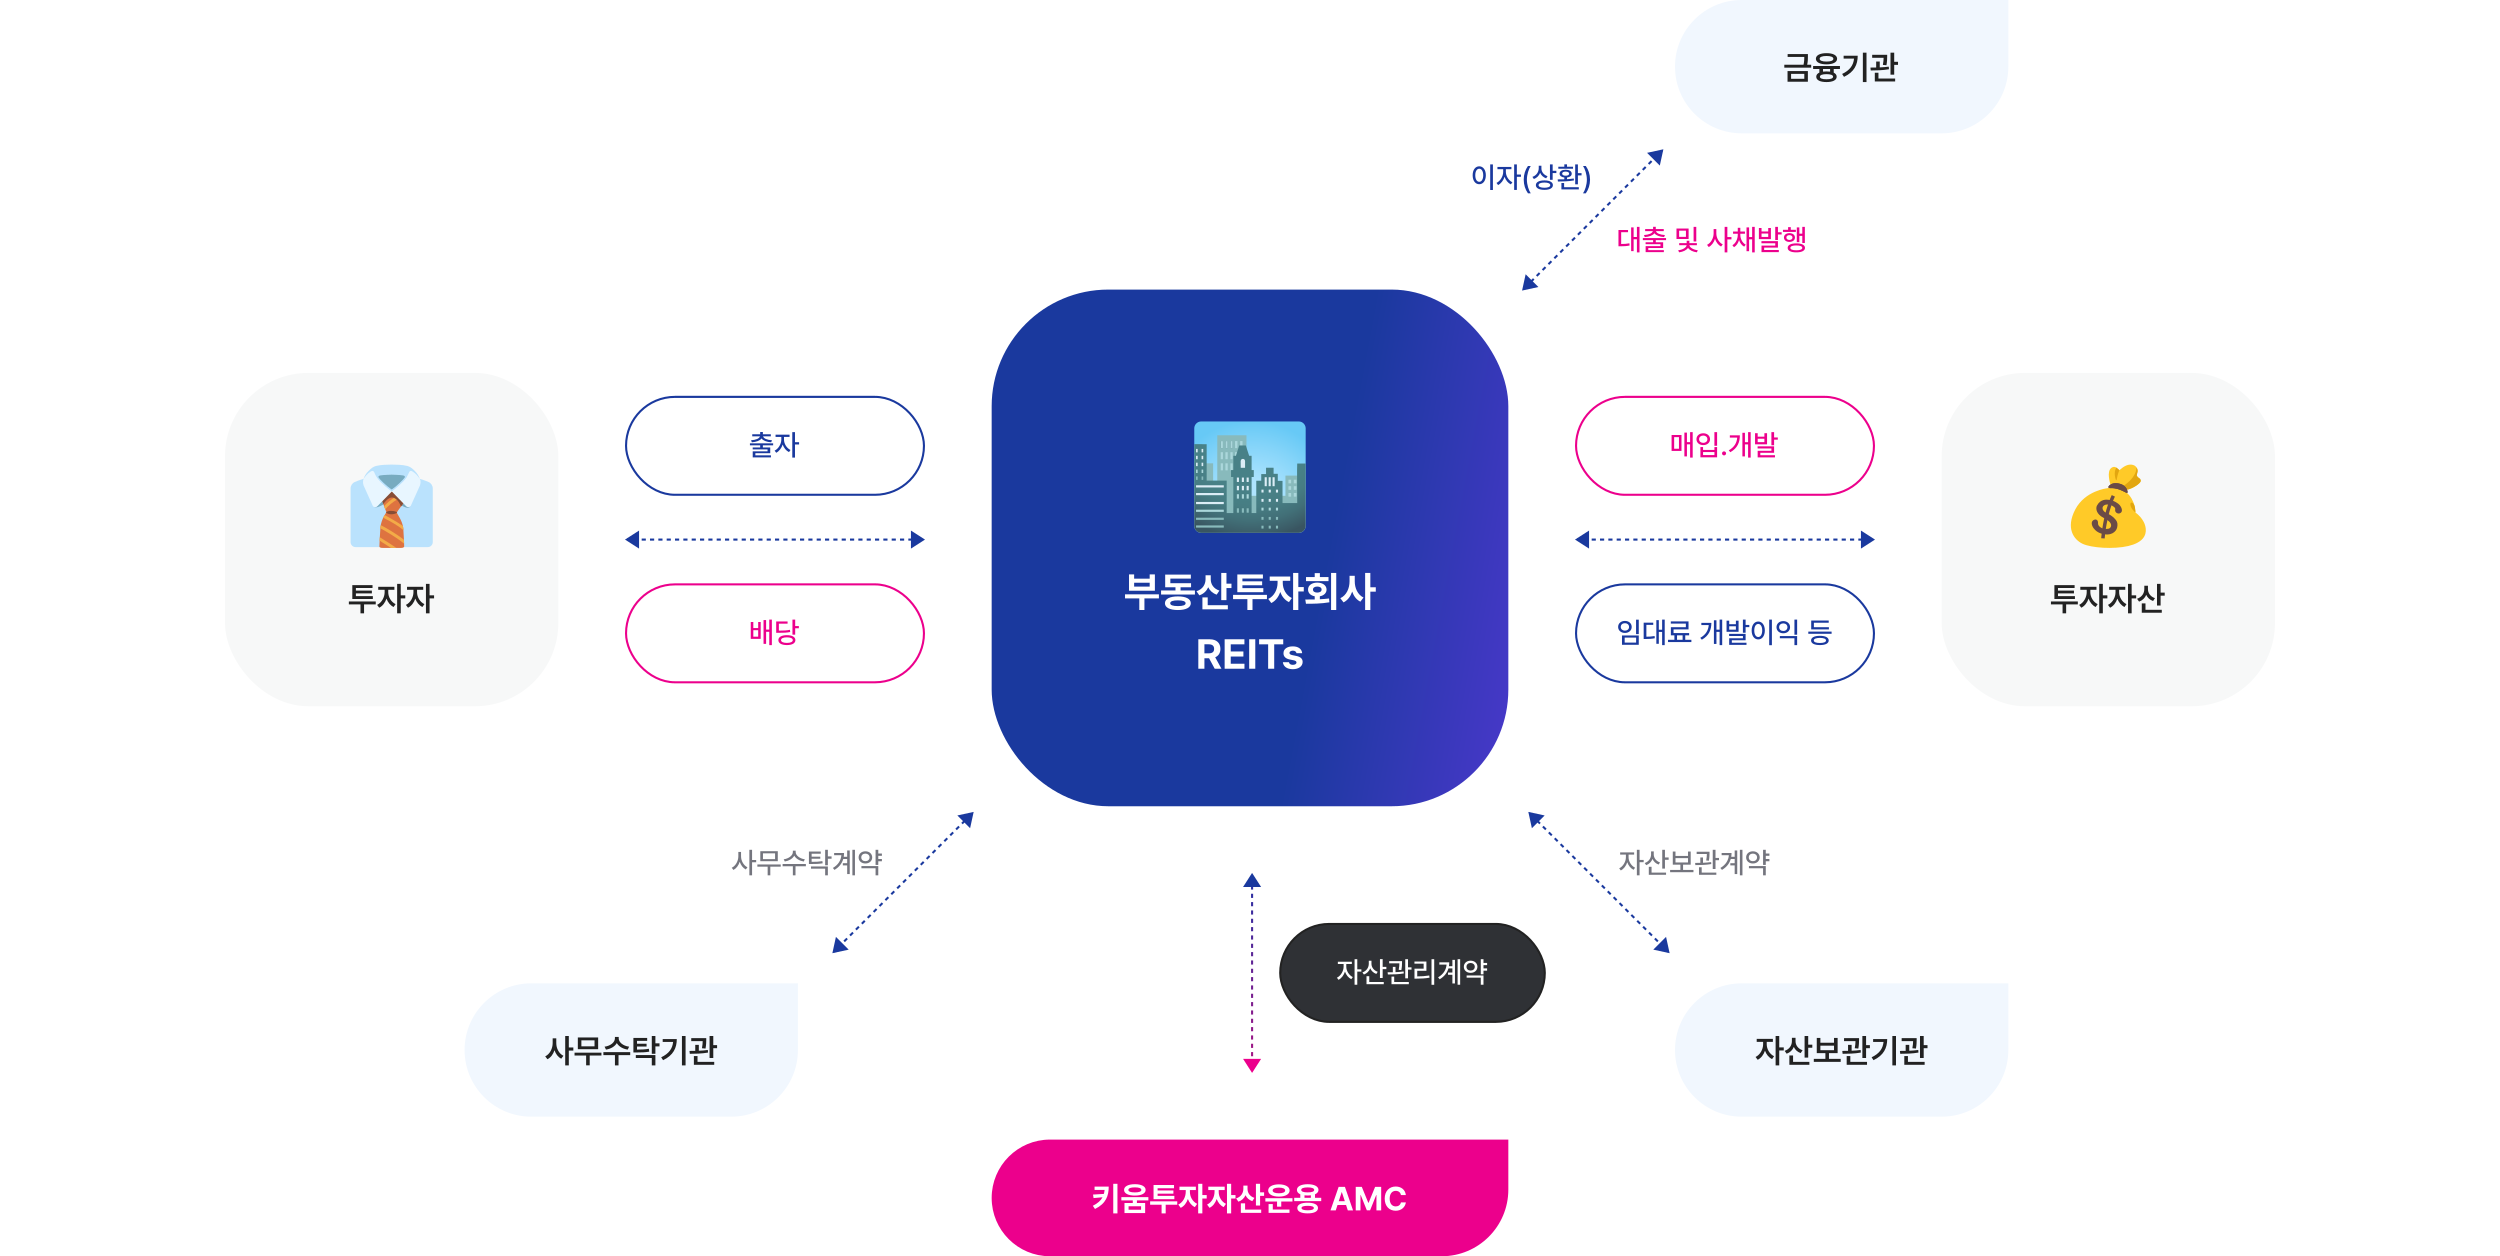 <svg width="1200" height="603" viewBox="0 0 1200 603" fill="none" xmlns="http://www.w3.org/2000/svg">
<rect width="1200" height="603" fill="white"/>
<path d="M812.492 207.412H811.248V212.211H809.73V207.645H808.5V219.061H809.73V213.277H811.248V219.662H812.492V207.412ZM802.361 216.436H807.119V208.793H802.361V216.436ZM803.592 215.396V209.818H805.902V215.396H803.592ZM824.209 207.412H822.91V213.988H824.209V207.412ZM814.297 210.816C814.304 212.491 815.685 213.66 817.564 213.646C819.438 213.66 820.818 212.491 820.818 210.816C820.818 209.135 819.438 207.966 817.564 207.973C815.685 207.966 814.304 209.135 814.297 210.816ZM815.568 210.816C815.562 209.771 816.402 209.06 817.564 209.066C818.713 209.06 819.547 209.771 819.547 210.816C819.547 211.876 818.713 212.58 817.564 212.58C816.402 212.58 815.562 211.876 815.568 210.816ZM816.197 219.512H824.209V214.576H822.924V215.957H817.469V214.576H816.197V219.512ZM817.469 218.445V216.982H822.924V218.445H817.469ZM827.545 218.596C828.071 218.589 828.509 218.158 828.516 217.625C828.509 217.092 828.071 216.654 827.545 216.654C827.012 216.654 826.567 217.092 826.574 217.625C826.567 218.158 827.012 218.589 827.545 218.596ZM840.328 207.412H839.084V212.252H837.566V207.74H836.35V219.074H837.566V213.305H839.084V219.662H840.328V207.412ZM829.801 216.162L830.553 217.064C834.06 215.089 835.126 212.19 835.133 208.971H830.32V210.037H833.868C833.663 212.532 832.521 214.617 829.801 216.162ZM843.691 207.932H842.42V213.277H848.189V207.932H846.904V209.6H843.691V207.932ZM843.65 215.273H850.281V216.381H843.678V219.539H851.99V218.5H844.949V217.338H851.566V214.248H843.65V215.273ZM843.691 212.238V210.598H846.904V212.238H843.691ZM850.268 213.715H851.566V211.035H853.344V209.982H851.566V207.412H850.268V213.715Z" fill="#EC008C"/>
<rect x="756.5" y="190.5" width="143" height="47" rx="23.5" stroke="#EC008C"/>
<path d="M757 259.5H758V258.5H757V259.5ZM760 259.5H762V258.5H760V259.5ZM764 259.5H766V258.5H764V259.5ZM768 259.5H770V258.5H768V259.5ZM772 259.5H774V258.5H772V259.5ZM776 259.5H778V258.5H776V259.5ZM780 259.5H782V258.5H780V259.5ZM784 259.5H786V258.5H784V259.5ZM788 259.5H790V258.5H788V259.5ZM792 259.5H794V258.5H792V259.5ZM796 259.5H798V258.5H796V259.5ZM800 259.5H802V258.5H800V259.5ZM804 259.5H806V258.5H804V259.5ZM808 259.5H810V258.5H808V259.5ZM812 259.5H814V258.5H812V259.5ZM816 259.5H818V258.5H816V259.5ZM820 259.5H822V258.5H820V259.5ZM824 259.5H826V258.5H824V259.5ZM828 259.5H830V258.5H828V259.5ZM832 259.5H834V258.5H832V259.5ZM836 259.5H838V258.5H836V259.5ZM840 259.5H842V258.5H840V259.5ZM844 259.5H846V258.5H844V259.5ZM848 259.5H850V258.5H848V259.5ZM852 259.5H854V258.5H852V259.5ZM856 259.5H858V258.5H856V259.5ZM860 259.5H862V258.5H860V259.5ZM864 259.5H866V258.5H864V259.5ZM868 259.5H870V258.5H868V259.5ZM872 259.5H874V258.5H872V259.5ZM876 259.5H878V258.5H876V259.5ZM880 259.5H882V258.5H880V259.5ZM884 259.5H886V258.5H884V259.5ZM888 259.5H890V258.5H888V259.5ZM892 259.5H894V258.5H892V259.5ZM896 259.5H897V258.5H896V259.5Z" fill="#1A399E"/>
<path d="M900 259L893.25 263.33L893.25 254.67L900 259Z" fill="#1A399E"/>
<path d="M756 259L762.75 254.67V263.33L756 259Z" fill="#1A399E"/>
<rect x="756.5" y="280.5" width="143" height="47" rx="23.5" fill="white"/>
<path d="M786.609 297.426H785.311V304.398H786.609V297.426ZM776.697 300.939C776.704 302.621 778.085 303.811 779.965 303.811C781.838 303.811 783.219 302.621 783.219 300.939C783.219 299.21 781.838 298.034 779.965 298.041C778.085 298.034 776.704 299.21 776.697 300.939ZM777.969 300.939C777.962 299.853 778.803 299.128 779.965 299.135C781.113 299.128 781.947 299.853 781.947 300.939C781.947 301.992 781.113 302.717 779.965 302.717C778.803 302.717 777.962 301.992 777.969 300.939ZM778.557 309.512H786.609V305.014H778.557V309.512ZM779.842 308.459V306.053H785.338V308.459H779.842ZM799.064 297.412H797.82V302.266H796.234V297.658H795.045V309.033H796.234V303.332H797.82V309.662H799.064V297.412ZM788.961 306.723H789.781C791.565 306.709 792.837 306.661 794.307 306.354L794.211 305.287C792.898 305.54 791.764 305.608 790.26 305.615V299.941H793.555V298.889H788.961V306.723ZM811.861 307.105H808.922V304.945H810.781V303.879H803.303V302.102H810.494V298.273H801.99V299.34H809.209V301.049H802.018V304.945H803.713V307.105H800.65V308.199H811.861V307.105ZM804.971 307.105V304.945H807.65V307.105H804.971ZM826.654 297.412H825.41V302.252H823.893V297.74H822.676V309.074H823.893V303.305H825.41V309.662H826.654V297.412ZM816.127 306.162L816.879 307.064C820.386 305.089 821.452 302.19 821.459 298.971H816.646V300.037H820.194C819.989 302.532 818.848 304.617 816.127 306.162ZM830.018 297.932H828.746V303.277H834.516V297.932H833.23V299.6H830.018V297.932ZM829.977 305.273H836.607V306.381H830.004V309.539H838.316V308.5H831.275V307.338H837.893V304.248H829.977V305.273ZM830.018 302.238V300.598H833.23V302.238H830.018ZM836.594 303.715H837.893V301.035H839.67V299.982H837.893V297.412H836.594V303.715ZM850.512 297.412H849.213V309.689H850.512V297.412ZM840.791 302.621C840.791 305.267 842.11 306.935 843.963 306.928C845.781 306.935 847.121 305.267 847.121 302.621C847.121 300.003 845.781 298.335 843.963 298.328C842.11 298.335 840.791 300.003 840.791 302.621ZM842.049 302.621C842.042 300.7 842.821 299.497 843.963 299.49C845.084 299.497 845.863 300.7 845.863 302.621C845.863 304.569 845.084 305.766 843.963 305.766C842.821 305.766 842.042 304.569 842.049 302.621ZM862.625 305.301H854.326V306.354H861.326V309.662H862.625V305.301ZM852.713 301.049C852.72 302.778 854.101 303.975 855.98 303.975C857.854 303.975 859.234 302.778 859.234 301.049C859.234 299.333 857.854 298.123 855.98 298.123C854.101 298.123 852.72 299.333 852.713 301.049ZM853.984 301.049C853.978 299.955 854.818 299.237 855.98 299.23C857.129 299.237 857.963 299.955 857.963 301.049C857.963 302.149 857.129 302.881 855.98 302.867C854.818 302.881 853.978 302.149 853.984 301.049ZM861.326 304.672H862.625V297.412H861.326V304.672ZM879.168 303.168H867.984V304.234H879.168V303.168ZM869.311 307.42C869.311 308.842 870.903 309.642 873.562 309.635C876.201 309.642 877.78 308.842 877.787 307.42C877.78 305.998 876.201 305.191 873.562 305.191C870.903 305.191 869.311 305.998 869.311 307.42ZM869.379 302.102H877.869V301.049H870.664V298.916H877.787V297.85H869.379V302.102ZM870.623 307.42C870.616 306.641 871.689 306.203 873.562 306.189C875.408 306.203 876.488 306.641 876.488 307.42C876.488 308.206 875.408 308.63 873.562 308.637C871.689 308.63 870.616 308.206 870.623 307.42Z" fill="#1A399E"/>
<rect x="756.5" y="280.5" width="143" height="47" rx="23.5" stroke="#1A399E"/>
<rect x="932" y="179" width="160" height="160" rx="40" fill="#F7F8F8"/>
<path d="M1021.89 234.815C1024.14 234.319 1027.07 232.099 1027.52 231.006C1027.78 230.366 1026.47 229.366 1026.12 228.963C1025.33 228.043 1025.65 227.59 1025.96 226.494C1026.31 225.247 1025.47 223.871 1024.29 223.331C1023.1 222.791 1021.69 222.961 1020.5 223.487C1019.31 224.014 1018.29 224.861 1017.29 225.694C1016.56 225.237 1015.4 223.221 1013.52 224.531C1012.22 225.434 1012.11 227.4 1012.28 228.97C1012.67 232.592 1013.57 234.472 1015.26 234.979C1017.4 235.619 1019.77 235.282 1021.89 234.815Z" fill="#FFCA28"/>
<path d="M1025.54 224.394C1025.26 229.276 1020.46 232.516 1018.19 233.942L1019.66 235.202C1019.66 235.202 1020.6 235.222 1021.88 234.815C1024.08 234.122 1027.29 232.163 1027.51 231.006C1027.84 229.323 1026.1 229.69 1025.71 228.36C1025.5 227.657 1026.7 226.327 1025.54 224.394Z" fill="#E2A610"/>
<path d="M1017.29 225.697C1017.29 225.697 1016.44 224.827 1015.8 224.43C1015.49 225.02 1015.26 225.66 1015.15 226.32C1014.96 227.48 1015.15 229.126 1015.62 230.353C1015.69 230.543 1015.97 230.513 1016 230.313C1016.4 227.677 1017.29 225.697 1017.29 225.697Z" fill="#E2A610"/>
<path d="M1011.32 234.388C1011.32 234.388 1000.85 235.511 996.128 244.538C991.406 253.564 995.42 259.038 999.668 261.031C1003.92 263.024 1014.62 263.728 1021.58 262.088C1028.55 260.448 1030.29 257.048 1029.96 253.764C1029.49 248.971 1025.01 246.024 1025.01 246.024C1025.01 246.024 1025.18 240.104 1020.56 236.261C1016.46 232.848 1011.32 234.388 1011.32 234.388Z" fill="#FFCA28"/>
<path d="M1015.61 249.578C1013.37 246.765 1010.72 246.388 1009.87 245.378C1009.4 244.828 1009.13 244.271 1009.24 243.581C1009.35 242.848 1010.2 242.341 1010.87 242.218C1011.64 242.071 1013.49 242.148 1015.04 243.618C1015.41 243.965 1015.28 244.505 1015.27 244.988C1015.24 246.025 1016.74 247.031 1017.94 246.165C1019.16 245.295 1018.23 243.358 1017.44 242.418C1016.85 241.708 1014.71 240.145 1012.05 239.898C1011.3 239.828 1008.29 239.385 1006.55 242.668C1006.05 243.611 1005.87 245.891 1008.49 247.818C1009.03 248.221 1011.87 249.655 1012.66 250.585C1014.03 252.195 1013.09 253.611 1012.02 253.798C1009.11 254.305 1007.47 252.741 1007.16 251.885C1006.94 251.275 1007.17 250.615 1006.89 250.041C1006.6 249.451 1006.01 249.218 1005.39 249.415C1003.34 250.061 1003.99 252.285 1004.9 253.508C1005.87 254.818 1007.06 255.608 1008.4 256.041C1013.39 257.658 1015.8 255.105 1016.22 253.235C1016.52 251.865 1016.49 250.678 1015.61 249.578Z" fill="#6B4B46"/>
<path fill-rule="evenodd" clip-rule="evenodd" d="M1009.49 251.439C1010.21 247.431 1011.47 242.248 1013.64 237.644L1015.16 238.351C1013.08 242.767 1011.85 247.79 1011.14 251.732C1010.79 253.698 1010.57 255.385 1010.43 256.579C1010.37 257.176 1010.32 257.649 1010.29 257.972C1010.28 258.133 1010.27 258.256 1010.26 258.339C1010.26 258.38 1010.26 258.412 1010.26 258.432L1010.26 258.454L1010.26 258.461C1010.26 258.461 1010.26 258.461 1009.42 258.408C1008.58 258.355 1008.58 258.354 1008.58 258.354L1008.58 258.344L1008.58 258.317C1008.59 258.294 1008.59 258.26 1008.59 258.216C1008.6 258.127 1008.61 257.997 1008.62 257.83C1008.65 257.494 1008.7 257.007 1008.77 256.395C1008.9 255.172 1009.13 253.447 1009.49 251.439Z" fill="#6B4B46"/>
<path d="M1017.93 232.321C1020.76 233.237 1021.39 235.78 1021.18 236.473C1020.94 237.287 1017.8 234.121 1013.14 234.311C1011.51 234.377 1011.98 233.384 1012.73 232.811C1013.73 232.054 1015.41 231.508 1017.93 232.321Z" fill="#6D4C41"/>
<path d="M1017.93 232.321C1020.76 233.237 1021.39 235.78 1021.18 236.473C1020.94 237.287 1017.8 234.121 1013.14 234.311C1011.51 234.377 1011.98 233.384 1012.73 232.811C1013.73 232.054 1015.41 231.508 1017.93 232.321Z" fill="#6B4B46"/>
<path d="M1022.9 241.288C1023.26 241.044 1024.45 241.464 1024.79 243.787C1024.95 244.924 1025 246.023 1025 246.023C1025 246.023 1023.59 244.767 1023.13 243.884C1022.54 242.767 1022.31 241.688 1022.9 241.288Z" fill="#E2A610"/>
<path d="M997.359 288.688H984.453V290.109H990.031V294.391H991.75V290.109H997.359V288.688ZM986.109 287.516H995.969V286.141H987.828V284.844H995.5V283.5H987.828V282.25H995.812V280.875H986.109V287.516ZM1003.36 284.281V283.094H1006.31V281.656H998.547V283.094H1001.62V284.281C1001.62 286.633 1000.25 289.273 998 290.344L999.016 291.703C1000.64 290.922 1001.88 289.266 1002.52 287.328C1003.15 289.094 1004.33 290.609 1005.92 291.359L1006.89 289.984C1004.66 288.945 1003.35 286.461 1003.36 284.281ZM1007.62 294.391H1009.36V287.219H1011.53V285.766H1009.36V280.266H1007.62V294.391ZM1017.19 284.281V283.094H1020.14V281.656H1012.38V283.094H1015.45V284.281C1015.45 286.633 1014.08 289.273 1011.83 290.344L1012.84 291.703C1014.47 290.922 1015.7 289.266 1016.34 287.328C1016.98 289.094 1018.16 290.609 1019.75 291.359L1020.72 289.984C1018.49 288.945 1017.18 286.461 1017.19 284.281ZM1021.45 294.391H1023.19V287.219H1025.36V285.766H1023.19V280.266H1021.45V294.391ZM1031.02 282.766V281.141H1029.27V282.75C1029.27 284.758 1028.1 286.648 1025.78 287.406L1026.75 288.781C1028.4 288.203 1029.56 287.031 1030.19 285.531C1030.8 286.891 1031.92 287.953 1033.48 288.484L1034.39 287.109C1032.17 286.391 1031 284.617 1031.02 282.766ZM1028.05 294.109H1037.66V292.703H1029.83V289.625H1028.05V294.109ZM1035.36 290.641H1037.09V285.906H1039.06V284.438H1037.09V280.266H1035.36V290.641Z" fill="#222222"/>
<rect x="108" y="179" width="160" height="160" rx="40" fill="#F7F8F8"/>
<path d="M188.001 228.021C179.297 228.021 173.246 230.068 170.309 231.351C169.072 231.891 168.275 233.112 168.275 234.462V260.212C168.275 261.535 169.349 262.612 170.675 262.612H188.001H205.326C206.65 262.612 207.727 261.539 207.727 260.212V234.462C207.727 233.112 206.93 231.891 205.693 231.351C202.756 230.068 196.705 228.021 188.001 228.021Z" fill="#BAE2FD"/>
<path d="M179.597 242.968C179.597 242.968 179.27 243.748 181.141 243.438C182.534 243.208 187.821 239.952 188.568 239.952C189.312 239.952 195.106 245.418 196.839 243.171C197.663 242.105 188.908 235.425 188.908 235.425L187.438 235.389L179.597 242.968Z" fill="#77ABC0"/>
<path d="M185.477 245.903C185.477 245.903 182.98 249.137 182.604 253.138C182.397 255.321 182.107 262.215 182.107 262.215C182.107 262.215 181.937 263.005 183.68 262.999C185.09 262.992 190.84 263.005 192.407 263.005C194.13 263.005 194.007 262.212 194.007 262.212C194.007 262.212 193.823 256.191 193.573 253.558C193.237 249.987 190.493 246.58 190.493 246.033C190.493 245.65 192.81 242.833 193.787 241.239L188.054 235.599L183.464 240.183C183.794 241.699 185.477 245.903 185.477 245.903Z" fill="#DE7340"/>
<path d="M193.4 252.487C190.907 250.64 186.067 248.003 184.62 247.227C184.407 247.593 184.177 248.023 183.944 248.51C187.354 250.197 190.907 252.193 193.647 254.43C193.623 254.113 193.6 253.82 193.577 253.563C193.54 253.2 193.477 252.84 193.4 252.487Z" fill="#F3AB47"/>
<path d="M193.892 259.054C190.329 256.321 185.299 253.321 182.759 252.064C182.759 252.064 182.686 252.501 182.656 252.717C182.606 253.067 182.569 253.594 182.569 253.594C185.142 254.937 190.435 258.044 193.965 260.94C193.948 260.464 193.918 259.8 193.892 259.054Z" fill="#F3AB47"/>
<path d="M182.231 259.521C184.104 260.671 186.177 262.011 187.67 262.998C188.554 262.998 189.457 263.001 190.257 263.001C188.23 261.615 185.154 259.621 182.311 257.891C182.284 258.455 182.254 259.008 182.231 259.521Z" fill="#F3AB47"/>
<path d="M190.47 239.826C190.47 239.826 190.134 239.459 189.807 239.272C189.48 239.086 189.12 238.942 189.12 238.942C187.584 239.932 185.66 241.459 184.357 242.962C184.557 243.512 184.76 244.055 184.94 244.522C186.307 242.662 188.74 240.892 190.47 239.826Z" fill="#F3AB47"/>
<path d="M190.517 245.876L190.497 246.156C189.574 246.696 188.787 246.833 187.874 246.86C186.961 246.886 186.084 246.61 185.297 246.143L185.451 245.823C186.037 245.323 186.934 245.216 187.694 245.213C189.744 245.21 190.517 245.876 190.517 245.876Z" fill="#874D36"/>
<path d="M184.001 241.955C184.001 241.955 186.074 238.665 188.304 238.802C191.144 238.972 192.454 243.175 192.454 243.175L193.65 241.488L188.374 235.882C188.237 235.875 187.927 235.892 187.784 235.895L183.484 240.362C183.567 240.732 184.001 241.955 184.001 241.955Z" fill="#874D36"/>
<path d="M200.913 228.551C200.913 228.551 199.173 226.321 197.553 225.834C196.249 225.441 196.582 226.591 194.969 229.208C193.625 231.388 189.318 234.608 188.055 235.599C186.795 234.608 182.487 231.388 181.141 229.208C179.53 226.594 179.864 225.441 178.557 225.834C176.937 226.324 175.196 228.551 175.196 228.551C174.23 229.805 173.98 231.451 174.48 232.922L178.814 242.536C179.1 243.503 180.424 243.753 181.141 243.003L188.055 235.909L194.969 243C195.686 243.753 197.009 243.5 197.296 242.533L201.63 232.918C202.13 231.451 201.88 229.805 200.913 228.551Z" fill="#E8F6FF"/>
<path d="M194.672 229.127C194.199 229.924 190.685 233.464 188.098 235.171C188.065 235.194 187.941 235.194 187.908 235.171C185.321 233.464 181.807 229.924 181.334 229.127C180.86 228.331 181.717 228.041 182.124 227.991C182.124 227.991 184.454 227.598 188.005 227.561C191.555 227.601 193.885 227.991 193.885 227.991C194.289 228.038 195.146 228.328 194.672 229.127Z" fill="#77ABC0"/>
<path d="M198.975 225.916C197.915 224.913 196.958 224.026 195.552 223.663C194.255 223.326 192.901 223.196 191.571 223.106C190.381 223.03 189.191 223 188.001 223C186.811 223 185.62 223.03 184.43 223.11C183.097 223.2 181.747 223.33 180.45 223.666C179.04 224.03 178.086 224.916 177.026 225.92C175.566 227.3 174.902 228.749 174.492 229.849C175.349 228.609 176.439 227.273 177.709 226.506C177.976 226.346 179.036 225.456 179.596 226.646C180.043 227.596 180.266 228.253 180.926 229.196C183.01 232.159 186.934 235.109 187.837 235.746C187.934 235.816 188.064 235.816 188.164 235.746C189.067 235.109 193.148 232.039 195.075 229.196C195.678 228.309 195.962 227.596 196.405 226.646C196.962 225.456 198.025 226.346 198.292 226.506C199.562 227.273 200.652 228.609 201.509 229.849C201.102 228.749 200.436 227.3 198.975 225.916ZM194.225 229.276C193.781 230.019 190.504 233.323 188.091 234.916C188.057 234.936 187.944 234.936 187.914 234.916C185.5 233.323 182.22 230.019 181.78 229.276C181.336 228.533 182.137 228.259 182.517 228.216C182.517 228.216 184.69 227.85 188.004 227.813C191.318 227.85 193.491 228.216 193.491 228.216C193.868 228.259 194.665 228.529 194.225 229.276Z" fill="#BAE2FD"/>
<path d="M180.359 288.688H167.453V290.109H173.031V294.391H174.75V290.109H180.359V288.688ZM169.109 287.516H178.969V286.141H170.828V284.844H178.5V283.5H170.828V282.25H178.812V280.875H169.109V287.516ZM186.359 284.281V283.094H189.312V281.656H181.547V283.094H184.625V284.281C184.617 286.633 183.25 289.273 181 290.344L182.016 291.703C183.641 290.922 184.875 289.266 185.516 287.328C186.148 289.094 187.328 290.609 188.922 291.359L189.891 289.984C187.664 288.945 186.352 286.461 186.359 284.281ZM190.625 294.391H192.359V287.219H194.531V285.766H192.359V280.266H190.625V294.391ZM200.188 284.281V283.094H203.141V281.656H195.375V283.094H198.453V284.281C198.445 286.633 197.078 289.273 194.828 290.344L195.844 291.703C197.469 290.922 198.703 289.266 199.344 287.328C199.977 289.094 201.156 290.609 202.75 291.359L203.719 289.984C201.492 288.945 200.18 286.461 200.188 284.281ZM204.453 294.391H206.188V287.219H208.359V285.766H206.188V280.266H204.453V294.391Z" fill="#222222"/>
<rect x="300.5" y="190.5" width="143" height="47" rx="23.5" fill="white"/>
<path d="M371.107 212.785H359.965V213.756H364.887V214.781H361.291V215.725H368.428V216.641H361.305V219.539H370.055V218.555H362.576V217.543H369.713V214.781H366.172V213.756H371.107V212.785ZM360.512 211.322L360.881 212.307C363.027 212.149 364.764 211.527 365.529 210.454C366.295 211.527 368.031 212.149 370.164 212.307L370.561 211.322C368.188 211.192 366.534 210.475 366.274 209.436H370V208.438H366.172V207.357H364.887V208.438H361.072V209.436H364.777C364.511 210.475 362.856 211.192 360.512 211.322ZM376.316 211.021V209.723H378.982V208.643H372.27V209.723H375.031V211.021C375.024 213.093 373.678 215.403 371.818 216.299L372.584 217.324C373.979 216.627 375.127 215.116 375.688 213.373C376.241 214.973 377.335 216.354 378.709 217.01L379.447 215.998C377.588 215.116 376.31 212.956 376.316 211.021ZM380.295 219.662H381.594V213.359H383.562V212.266H381.594V207.412H380.295V219.662Z" fill="#1A399E"/>
<rect x="300.5" y="190.5" width="143" height="47" rx="23.5" stroke="#1A399E"/>
<path d="M301 259.5H302V258.5H301V259.5ZM304 259.5H306V258.5H304V259.5ZM308 259.5H310V258.5H308V259.5ZM312 259.5H314V258.5H312V259.5ZM316 259.5H318V258.5H316V259.5ZM320 259.5H322V258.5H320V259.5ZM324 259.5H326V258.5H324V259.5ZM328 259.5H330V258.5H328V259.5ZM332 259.5H334V258.5H332V259.5ZM336 259.5H338V258.5H336V259.5ZM340 259.5H342V258.5H340V259.5ZM344 259.5H346V258.5H344V259.5ZM348 259.5H350V258.5H348V259.5ZM352 259.5H354V258.5H352V259.5ZM356 259.5H358V258.5H356V259.5ZM360 259.5H362V258.5H360V259.5ZM364 259.5H366V258.5H364V259.5ZM368 259.5H370V258.5H368V259.5ZM372 259.5H374V258.5H372V259.5ZM376 259.5H378V258.5H376V259.5ZM380 259.5H382V258.5H380V259.5ZM384 259.5H386V258.5H384V259.5ZM388 259.5H390V258.5H388V259.5ZM392 259.5H394V258.5H392V259.5ZM396 259.5H398V258.5H396V259.5ZM400 259.5H402V258.5H400V259.5ZM404 259.5H406V258.5H404V259.5ZM408 259.5H410V258.5H408V259.5ZM412 259.5H414V258.5H412V259.5ZM416 259.5H418V258.5H416V259.5ZM420 259.5H422V258.5H420V259.5ZM424 259.5H426V258.5H424V259.5ZM428 259.5H430V258.5H428V259.5ZM432 259.5H434V258.5H432V259.5ZM436 259.5H438V258.5H436V259.5ZM440 259.5H441V258.5H440V259.5Z" fill="#1A399E"/>
<path d="M444 259L437.25 263.33L437.25 254.67L444 259Z" fill="#1A399E"/>
<path d="M300 259L306.75 254.67V263.33L300 259Z" fill="#1A399E"/>
<rect x="300.5" y="280.5" width="143" height="47" rx="23.5" fill="white"/>
<path d="M361.592 298.547H360.361V306.641H365.133V298.547H363.93V301.473H361.592V298.547ZM361.592 305.588V302.498H363.93V305.588H361.592ZM366.5 309.061H367.73V303.277H369.248V309.662H370.492V297.412H369.248V302.211H367.73V297.645H366.5V309.061ZM381.689 297.412H380.377V304.645H381.689V301.582H383.453V300.516H381.689V297.412ZM372.57 303.756H373.541C376.193 303.756 377.656 303.694 379.297 303.359L379.174 302.307C377.629 302.621 376.269 302.689 373.855 302.703V299.367H378.039V298.314H372.57V303.756ZM373.609 307.256C373.609 308.767 375.195 309.642 377.725 309.635C380.227 309.642 381.785 308.767 381.785 307.256C381.785 305.759 380.227 304.884 377.725 304.877C375.195 304.884 373.609 305.759 373.609 307.256ZM374.895 307.256C374.888 306.408 375.954 305.923 377.725 305.93C379.461 305.923 380.534 306.408 380.541 307.256C380.534 308.104 379.461 308.603 377.725 308.596C375.954 308.603 374.888 308.104 374.895 307.256Z" fill="#EC008C"/>
<rect x="300.5" y="280.5" width="143" height="47" rx="23.5" stroke="#EC008C"/>
<rect x="476" y="139" width="248" height="248" rx="56" fill="url(#paint0_linear_539_1252)"/>
<path d="M623.384 255.779H576.587C574.742 255.779 573.245 254.282 573.245 252.437V205.64C573.245 203.795 574.742 202.298 576.587 202.298H623.384C625.229 202.298 626.726 203.795 626.726 205.64V252.437C626.731 254.282 625.233 255.779 623.384 255.779Z" fill="url(#paint1_radial_539_1252)"/>
<path d="M625.464 228.283H617.02V237.998H598.306V208.928H584.289V237.998H582.298V222.39H577.04V241.345H581.262V252.651H624.429V247.713H625.464V228.283Z" fill="#88BABC"/>
<path d="M622.3 236.643H621.02V238.394H622.3V236.643Z" fill="#ABD7DB"/>
<path d="M619.744 236.643H618.464V238.394H619.744V236.643Z" fill="#ABD7DB"/>
<path d="M622.3 233.367H621.02V235.118H622.3V233.367Z" fill="#ABD7DB"/>
<path d="M619.744 233.367H618.464V235.118H619.744V233.367Z" fill="#ABD7DB"/>
<path d="M622.3 230.256H621.02V232.007H622.3V230.256Z" fill="#ABD7DB"/>
<path d="M619.744 230.256H618.464V232.007H619.744V230.256Z" fill="#ABD7DB"/>
<path d="M591.693 222.39H590.599V225.763L591.679 225.754L591.693 222.39Z" fill="#ABD7DB"/>
<path d="M589.302 222.39H588.204V225.763H589.302V222.39Z" fill="#ABD7DB"/>
<path d="M587.013 222.39H585.959V225.763H587.013V222.39Z" fill="#ABD7DB"/>
<path d="M593.972 217.057L592.817 217.061L592.848 220.43H593.963L593.972 217.057Z" fill="#ABD7DB"/>
<path d="M591.693 217.057H590.599V220.43L591.679 220.421L591.693 217.057Z" fill="#ABD7DB"/>
<path d="M589.302 217.057H588.204V220.43H589.302V217.057Z" fill="#ABD7DB"/>
<path d="M587.013 217.057H585.959V220.43H587.013V217.057Z" fill="#ABD7DB"/>
<path d="M595.27 211.724L595.266 215.097H596.403V211.724H595.27Z" fill="#ABD7DB"/>
<path d="M593.972 211.724L592.817 211.728L592.848 215.097H593.963L593.972 211.724Z" fill="#ABD7DB"/>
<path d="M591.675 211.724H590.599V215.097L591.648 215.088L591.675 211.724Z" fill="#3F737B"/>
<path d="M591.693 211.724H590.599V215.097L591.679 215.088L591.693 211.724Z" fill="#ABD7DB"/>
<path d="M589.302 211.724H588.204V215.097H589.302V211.724Z" fill="#3F737B"/>
<path d="M589.302 211.724H588.204V215.097H589.302V211.724Z" fill="#ABD7DB"/>
<path d="M587.013 211.724H585.959V215.097H587.013V211.724Z" fill="#3F737B"/>
<path d="M587.013 211.724H585.959V215.097H587.013V211.724Z" fill="#ABD7DB"/>
<path d="M622.664 222.51C622.504 222.834 622.664 241.487 622.664 241.487H615.611V230.821H613.34V227.412H611.327V224.519H607.701V227.559H605.394V230.745H603.012V246.278H600.772V228.945H601.816V225.639H600.772V218.79H599.594L597.99 213.83H594.83L593.244 218.79H592.004V225.639H590.901V228.945H592.004V246.278H588.813V230.701H579.195V213.208C579.195 213.208 573.262 213.168 573.245 213.186V252.437C573.245 254.282 574.742 255.779 576.587 255.779H623.384C625.229 255.779 626.726 254.282 626.726 252.437V222.51H622.664Z" fill="url(#paint2_radial_539_1252)"/>
<path d="M613.456 252.331H612.447V253.704H613.456V252.331Z" fill="#88BABC"/>
<path d="M609.981 252.331H608.972V253.704H609.981V252.331Z" fill="#88BABC"/>
<path d="M606.505 252.331H605.496V253.704H606.505V252.331Z" fill="#88BABC"/>
<path d="M587.413 252.202H574.094V253.246H587.413V252.202Z" fill="#88BABC"/>
<path d="M587.413 248.491H574.094V249.535H587.413V248.491Z" fill="#88BABC"/>
<path d="M613.456 248.122H612.447V249.495H613.456V248.122Z" fill="#88BABC"/>
<path d="M609.981 248.122H608.972V249.495H609.981V248.122Z" fill="#88BABC"/>
<path d="M606.505 248.122H605.496V249.495H606.505V248.122Z" fill="#88BABC"/>
<path d="M587.413 244.647H574.094V245.691H587.413V244.647Z" fill="#ABD7DB"/>
<path d="M599.39 243.976H598.381V246.091H599.39V243.976Z" fill="#88BABC"/>
<path d="M597.088 243.976H596.079V246.091H597.088V243.976Z" fill="#88BABC"/>
<path d="M594.697 243.976H593.688V246.091H594.697V243.976Z" fill="#88BABC"/>
<path d="M613.456 243.678H612.447V245.051H613.456V243.678Z" fill="#ABD7DB"/>
<path d="M609.981 243.678H608.972V245.051H609.981V243.678Z" fill="#ABD7DB"/>
<path d="M606.505 243.678H605.496V245.051H606.505V243.678Z" fill="#ABD7DB"/>
<path d="M587.413 240.936H574.094V241.98H587.413V240.936Z" fill="#DCEDF6"/>
<path d="M613.456 239.478H612.447V240.851H613.456V239.478Z" fill="#DCEDF6"/>
<path d="M609.981 239.478H608.972V240.851H609.981V239.478Z" fill="#DCEDF6"/>
<path d="M606.505 239.478H605.496V240.851H606.505V239.478Z" fill="#DCEDF6"/>
<path d="M599.39 237.225H598.381V239.34H599.39V237.225Z" fill="#ABD7DB"/>
<path d="M597.088 237.225H596.079V239.34H597.088V237.225Z" fill="#ABD7DB"/>
<path d="M594.697 237.225H593.688V239.34H594.697V237.225Z" fill="#ABD7DB"/>
<path d="M587.413 236.647H574.094V237.691H587.413V236.647Z" fill="#DCEDF6"/>
<path d="M613.456 235.034H612.447V236.407H613.456V235.034Z" fill="#DCEDF6"/>
<path d="M609.981 235.034H608.972V236.407H609.981V235.034Z" fill="#DCEDF6"/>
<path d="M606.505 235.034H605.496V236.407H606.505V235.034Z" fill="#DCEDF6"/>
<path d="M599.39 233.225H598.381V235.34H599.39V233.225Z" fill="#DCEDF6"/>
<path d="M597.088 233.225H596.079V235.34H597.088V233.225Z" fill="#DCEDF6"/>
<path d="M594.697 233.225H593.688V235.34H594.697V233.225Z" fill="#DCEDF6"/>
<path d="M587.413 232.936H574.094V233.981H587.413V232.936Z" fill="#DCEDF6"/>
<path d="M599.39 229.225H598.381V231.341H599.39V229.225Z" fill="#DCEDF6"/>
<path d="M597.088 229.225H596.079V231.341H597.088V229.225Z" fill="#DCEDF6"/>
<path d="M594.697 229.225H593.688V231.341H594.697V229.225Z" fill="#DCEDF6"/>
<path d="M611.834 229.07H610.825V233.376H611.834V229.07Z" fill="#DCEDF6"/>
<path d="M609.963 229.07H608.954V233.376H609.963V229.07Z" fill="#DCEDF6"/>
<path d="M608.052 229.07H607.043V233.376H608.052V229.07Z" fill="#DCEDF6"/>
<path d="M577.542 228.696H576.76V230.341H577.542V228.696Z" fill="#88BABC"/>
<path d="M574.876 228.696H574.094V230.341H574.876V228.696Z" fill="#88BABC"/>
<path d="M577.542 225.394H576.76V227.039H577.542V225.394Z" fill="#ABD7DB"/>
<path d="M574.876 225.394H574.094V227.039H574.876V225.394Z" fill="#ABD7DB"/>
<path d="M577.542 222.092H576.76V223.737H577.542V222.092Z" fill="#DCEDF6"/>
<path d="M574.876 222.092H574.094V223.737H574.876V222.092Z" fill="#DCEDF6"/>
<path d="M595.559 224.537H597.63V221.461C597.63 221.461 597.706 220.306 596.586 220.279C595.532 220.252 595.519 221.435 595.519 221.435C595.519 221.435 595.586 224.537 595.559 224.537Z" fill="#DCEDF6"/>
<path d="M577.542 218.79H576.76V220.435H577.542V218.79Z" fill="#DCEDF6"/>
<path d="M574.876 218.79H574.094V220.435H574.876V218.79Z" fill="#DCEDF6"/>
<path d="M577.542 215.484H576.76V217.128H577.542V215.484Z" fill="#DCEDF6"/>
<path d="M574.876 215.484H574.094V217.128H574.876V215.484Z" fill="#DCEDF6"/>
<path d="M556.279 285.277H540.01V287.23H546.865V292.797H549.326V287.23H556.279V285.277ZM541.924 283.559H554.346V275.707H551.846V277.758H544.385V275.707H541.924V283.559ZM544.385 281.566V279.711H551.846V281.566H544.385ZM573.564 283.422H566.67V281.898H571.709V279.945H561.768V277.738H571.611V275.805H559.287V281.898H564.229V283.422H557.314V285.375H573.564V283.422ZM559.17 289.555C559.17 291.635 561.514 292.816 565.4 292.816C569.258 292.816 571.572 291.635 571.592 289.555C571.572 287.445 569.258 286.273 565.4 286.273C561.514 286.273 559.17 287.445 559.17 289.555ZM561.709 289.555C561.699 288.637 562.939 288.168 565.4 288.168C567.812 288.168 569.082 288.637 569.092 289.555C569.082 290.482 567.812 290.922 565.4 290.922C562.939 290.922 561.699 290.482 561.709 289.555ZM581.162 278.07V276.117H578.662V278.051C578.643 280.473 577.344 282.855 574.307 283.793L575.693 285.766C577.744 285.062 579.16 283.666 579.951 281.889C580.723 283.51 582.07 284.779 584.014 285.434L585.322 283.48C582.441 282.553 581.152 280.346 581.162 278.07ZM577.158 292.484H589.365V290.492H579.697V286.762H577.158V292.484ZM586.201 288.051H588.701V282.27H591.104V280.16H588.701V275.023H586.201V288.051ZM608.135 285.551H591.865V287.582H598.74V292.797H601.201V287.582H608.135V285.551ZM593.916 284.262H606.396V282.289H596.357V280.941H605.83V279.027H596.357V277.699H606.201V275.746H593.916V284.262ZM615.732 279.867V278.773H619.307V276.742H609.463V278.773H613.232V279.867C613.213 282.807 611.719 286.107 608.76 287.484L610.205 289.457C612.256 288.49 613.721 286.498 614.512 284.154C615.312 286.283 616.719 288.1 618.701 289.008L620.088 287.055C617.168 285.697 615.723 282.572 615.732 279.867ZM620.693 292.797H623.193V283.891H625.811V281.801H623.193V275.023H620.693V292.797ZM641.396 275.023H638.916V292.797H641.396V275.023ZM626.533 287.777L626.865 289.809C630.029 289.818 634.219 289.779 638.115 289.105L637.939 287.27C636.514 287.455 635.02 287.572 633.525 287.641V286.225C635.479 285.863 636.748 284.652 636.748 282.992C636.748 281.01 634.912 279.652 632.275 279.652C629.658 279.652 627.852 281.01 627.861 282.992C627.852 284.662 629.121 285.873 631.064 286.225V287.729C629.443 287.768 627.891 287.768 626.533 287.777ZM626.885 278.949H637.686V276.996H633.545V275.102H631.064V276.996H626.885V278.949ZM630.225 282.992C630.215 282.074 631.064 281.557 632.275 281.547C633.525 281.557 634.365 282.074 634.365 282.992C634.365 283.93 633.525 284.438 632.275 284.438C631.064 284.438 630.215 283.93 630.225 282.992ZM650.283 279.047V276.391H647.783V279.047C647.783 282.348 646.367 285.746 643.35 287.133L644.893 289.145C646.904 288.148 648.271 286.264 649.053 283.969C649.785 286.107 651.074 287.865 652.979 288.812L654.482 286.82C651.631 285.443 650.273 282.23 650.283 279.047ZM655.264 292.797H657.764V283.988H660.381V281.879H657.764V275.023H655.264V292.797Z" fill="white"/>
<path d="M575.191 321H578.121V315.98H580.357L583.062 321H586.305L583.297 315.502C584.908 314.809 585.797 313.402 585.797 311.469C585.797 308.666 583.951 306.859 580.738 306.859H575.191V321ZM578.121 313.598V309.262H580.191C581.93 309.271 582.779 310.043 582.77 311.469C582.779 312.885 581.93 313.598 580.191 313.598H578.121ZM587.828 321H597.34V318.578H590.758V315.141H596.832V312.719H590.758V309.281H597.32V306.859H587.828V321ZM602.535 306.859H599.605V321H602.535V306.859ZM604.371 309.281H608.707V321H611.617V309.281H615.953V306.859H604.371V309.281ZM622.32 313.539H625.035C624.879 311.527 623.219 310.258 620.543 310.258C617.809 310.258 616.061 311.527 616.07 313.559C616.061 315.131 617.096 316.166 619.117 316.566L620.875 316.918C621.871 317.123 622.32 317.465 622.32 318.012C622.32 318.695 621.617 319.115 620.562 319.125C619.498 319.115 618.824 318.686 618.688 317.855H615.777C616.021 319.926 617.701 321.205 620.562 321.215C623.385 321.205 625.26 319.809 625.27 317.719C625.26 316.195 624.264 315.277 622.203 314.848L620.309 314.457C619.303 314.252 618.932 313.881 618.941 313.402C618.932 312.758 619.645 312.318 620.582 312.309C621.549 312.318 622.193 312.797 622.32 313.539Z" fill="white"/>
<path d="M601.5 514V513H600.5V514H601.5ZM601.5 511V509H600.5V511H601.5ZM601.5 507V505H600.5V507H601.5ZM601.5 503V501H600.5V503H601.5ZM601.5 499V497H600.5V499H601.5ZM601.5 495V493H600.5V495H601.5ZM601.5 491V489H600.5V491H601.5ZM601.5 487V485H600.5V487H601.5ZM601.5 483V481H600.5V483H601.5ZM601.5 479V477H600.5V479H601.5ZM601.5 475V473H600.5V475H601.5ZM601.5 471V469H600.5V471H601.5ZM601.5 467V465H600.5V467H601.5ZM601.5 463V461H600.5V463H601.5ZM601.5 459V457H600.5V459H601.5ZM601.5 455V453H600.5V455H601.5ZM601.5 451V449H600.5V451H601.5ZM601.5 447V445H600.5V447H601.5ZM601.5 443V441H600.5V443H601.5ZM601.5 439V437H600.5V439H601.5ZM601.5 435V433H600.5V435H601.5ZM601.5 431V429H600.5V431H601.5ZM601.5 427V425H600.5V427H601.5ZM601.5 423V422H600.5V423H601.5Z" fill="url(#paint3_linear_539_1252)"/>
<path d="M601 419L605.33 425.75L596.67 425.75L601 419Z" fill="#1A399E"/>
<path d="M601 515L596.67 508.25H605.33L601 515Z" fill="#EC008C"/>
<rect x="614.5" y="443.5" width="127" height="47" rx="23.5" fill="#2F3135"/>
<path d="M646.217 464.021V462.723H648.883V461.643H642.17V462.723H644.932V464.021C644.925 466.093 643.578 468.403 641.719 469.299L642.484 470.324C643.879 469.627 645.027 468.116 645.588 466.373C646.142 467.973 647.235 469.354 648.609 470.01L649.348 468.998C647.488 468.116 646.21 465.956 646.217 464.021ZM650.195 472.662H651.494V466.359H653.463V465.266H651.494V460.412H650.195V472.662ZM658.303 462.654V461.164H657.018V462.613C657.011 464.438 655.896 466.093 653.955 466.756L654.68 467.781C656.115 467.248 657.168 466.182 657.701 464.801C658.241 466.038 659.267 467.016 660.641 467.494L661.311 466.469C659.444 465.84 658.303 464.295 658.303 462.654ZM655.924 472.402H664.209V471.35H657.25V468.561H655.924V472.402ZM662.377 469.436H663.676V465.197H665.453V464.09H663.676V460.398H662.377V469.436ZM672.973 461.342H666.793V462.408H671.694C671.681 463.181 671.64 464.172 671.373 465.525L672.658 465.648C672.959 464.062 672.959 462.846 672.973 462.025V461.342ZM666.055 466.701L666.178 467.754C668.338 467.747 671.264 467.699 673.82 467.248L673.738 466.305C672.508 466.482 671.154 466.578 669.842 466.633V464.09H668.557V466.674C667.661 466.694 666.807 466.701 666.055 466.701ZM667.914 472.402H676.24V471.35H669.213V468.779H667.914V472.402ZM674.518 469.613H675.844V465.402H677.525V464.309H675.844V460.412H674.518V469.613ZM688.422 460.412H687.123V472.689H688.422V460.412ZM678.934 462.572H683.35V464.951H678.947V469.75H679.986C682.153 469.743 683.999 469.661 686.166 469.299L686.043 468.232C683.992 468.567 682.263 468.663 680.273 468.67V465.99H684.676V461.52H678.934V462.572ZM700.877 460.412H699.646V472.662H700.877V460.412ZM690.281 469.121L691.047 470.051C693.357 468.677 694.663 466.886 695.258 464.828H697.145V466.824H695.053V467.891H697.145V472.061H698.375V460.727H697.145V463.762H695.497C695.593 463.167 695.641 462.559 695.641 461.93H690.883V462.996H694.355C694.13 465.519 692.886 467.576 690.281 469.121ZM713.811 462.203H712.074V460.412H710.775V467.672H712.074V465.922H713.811V464.828H712.074V463.27H713.811V462.203ZM702.641 464.049C702.627 465.778 704.021 466.975 705.895 466.975C707.774 466.975 709.148 465.778 709.162 464.049C709.148 462.333 707.774 461.123 705.895 461.123C704.021 461.123 702.627 462.333 702.641 464.049ZM703.912 464.049C703.898 462.955 704.746 462.237 705.895 462.23C707.043 462.237 707.884 462.955 707.891 464.049C707.884 465.149 707.043 465.881 705.895 465.867C704.746 465.881 703.898 465.149 703.912 464.049ZM703.98 469.271H710.775V472.662H712.074V468.219H703.98V469.271Z" fill="white"/>
<rect x="614.5" y="443.5" width="127" height="47" rx="23.5" stroke="#222222"/>
<path d="M476 575C476 559.536 488.536 547 504 547H724V571C724 588.673 709.673 603 692 603H504C488.536 603 476 590.464 476 575V575Z" fill="#EC008C"/>
<path d="M532.188 569.578H525.391V571.172H530.195C530.133 571.844 530.031 572.484 529.859 573.078L524.656 573.391L524.906 575.078L529.219 574.695C528.359 576.289 526.891 577.617 524.547 578.781L525.594 580.312C530.969 577.68 532.172 573.953 532.188 569.578ZM534.359 582.438H536.375V568.219H534.359V582.438ZM544.734 568.406C541.586 568.414 539.547 569.445 539.547 571.172C539.547 572.867 541.586 573.883 544.734 573.875C547.898 573.883 549.898 572.867 549.906 571.172C549.898 569.445 547.898 568.414 544.734 568.406ZM538.25 576.203H543.734V577.438H539.75V582.281H549.672V577.438H545.719V576.203H551.219V574.609H538.25V576.203ZM541.625 571.172C541.609 570.352 542.742 569.93 544.734 569.938C546.695 569.93 547.844 570.352 547.844 571.172C547.844 571.953 546.695 572.359 544.734 572.359C542.742 572.359 541.609 571.953 541.625 571.172ZM541.719 580.688V579.016H547.719V580.688H541.719ZM565.078 576.641H552.062V578.266H557.562V582.438H559.531V578.266H565.078V576.641ZM553.703 575.609H563.688V574.031H555.656V572.953H563.234V571.422H555.656V570.359H563.531V568.797H553.703V575.609ZM571.156 572.094V571.219H574.016V569.594H566.141V571.219H569.156V572.094C569.141 574.445 567.945 577.086 565.578 578.188L566.734 579.766C568.375 578.992 569.547 577.398 570.18 575.523C570.82 577.227 571.945 578.68 573.531 579.406L574.641 577.844C572.305 576.758 571.148 574.258 571.156 572.094ZM575.125 582.438H577.125V575.312H579.219V573.641H577.125V568.219H575.125V582.438ZM584.984 572.094V571.219H587.844V569.594H579.969V571.219H582.984V572.094C582.969 574.445 581.773 577.086 579.406 578.188L580.562 579.766C582.203 578.992 583.375 577.398 584.008 575.523C584.648 577.227 585.773 578.68 587.359 579.406L588.469 577.844C586.133 576.758 584.977 574.258 584.984 572.094ZM588.953 582.438H590.953V575.312H593.047V573.641H590.953V568.219H588.953V582.438ZM598.812 570.656V569.094H596.812V570.641C596.797 572.578 595.758 574.484 593.328 575.234L594.438 576.812C596.078 576.25 597.211 575.133 597.844 573.711C598.461 575.008 599.539 576.023 601.094 576.547L602.141 574.984C599.836 574.242 598.805 572.477 598.812 570.656ZM595.609 582.188H605.375V580.594H597.641V577.609H595.609V582.188ZM602.844 578.641H604.844V574.016H606.766V572.328H604.844V568.219H602.844V578.641ZM620.391 575.141H607.375V576.734H612.984V579.203H615V576.734H620.391V575.141ZM608.719 571.438C608.719 573.25 610.781 574.375 613.875 574.375C616.953 574.375 619.008 573.25 619.016 571.438C619.008 569.633 616.953 568.5 613.875 568.484C610.781 568.5 608.719 569.633 608.719 571.438ZM608.922 582.188H618.953V580.578H610.938V577.938H608.922V582.188ZM610.875 571.438C610.867 570.531 612.039 570.062 613.875 570.062C615.711 570.062 616.875 570.531 616.875 571.438C616.875 572.305 615.711 572.773 613.875 572.781C612.039 572.773 610.867 572.305 610.875 571.438ZM634.188 574.953H631.203V573.266C632.266 572.812 632.867 572.102 632.875 571.172C632.867 569.453 630.844 568.43 627.703 568.422C624.539 568.43 622.516 569.453 622.516 571.172C622.516 572.086 623.102 572.789 624.141 573.25V574.953H621.219V576.547H634.188V574.953ZM622.703 579.844C622.703 581.523 624.57 582.422 627.688 582.422C630.758 582.422 632.625 581.523 632.641 579.844C632.625 578.203 630.758 577.289 627.688 577.297C624.57 577.289 622.703 578.203 622.703 579.844ZM624.594 571.172C624.578 570.375 625.695 569.953 627.703 569.953C629.688 569.953 630.812 570.375 630.812 571.172C630.812 571.953 629.688 572.352 627.703 572.344C625.695 572.352 624.578 571.953 624.594 571.172ZM624.734 579.844C624.727 579.141 625.719 578.805 627.688 578.797C629.617 578.805 630.633 579.141 630.641 579.844C630.633 580.57 629.617 580.938 627.688 580.938C625.719 580.938 624.727 580.57 624.734 579.844ZM626.156 574.953V573.758C626.633 573.812 627.148 573.844 627.703 573.844C628.242 573.844 628.75 573.82 629.219 573.758V574.953H626.156ZM641.156 581L642.008 578.391H646.102L646.953 581H649.469L645.562 569.688H642.547L638.625 581H641.156ZM642.602 576.562L644.016 572.234H644.094L645.508 576.562H642.602ZM650.75 569.688V581H653.031V573.562H653.125L656.078 580.953H657.641L660.594 573.594H660.688V581H662.969V569.688H660.062L656.922 577.359H656.797L653.656 569.688H650.75ZM672.438 573.625H674.812C674.5 571.023 672.531 569.531 669.922 569.531C666.938 569.531 664.656 571.648 664.656 575.344C664.656 579.023 666.898 581.156 669.922 581.156C672.797 581.156 674.555 579.25 674.812 577.156L672.438 577.141C672.211 578.367 671.242 579.07 669.953 579.078C668.227 579.07 667.047 577.781 667.047 575.344C667.047 572.961 668.211 571.617 669.969 571.609C671.289 571.617 672.25 572.375 672.438 573.625Z" fill="white"/>
<path d="M804 32C804 14.327 818.327 0 836 0H964V32C964 49.673 949.673 64 932 64H836C818.327 64 804 49.673 804 32V32Z" fill="#F1F7FE"/>
<path d="M867.797 25.953H858.062V27.344H866.062C866.062 28.375 866.031 29.531 865.695 31.062H856.469V32.469H869.375V31.062H867.453C867.805 29.398 867.805 28.148 867.797 27.047V25.953ZM858.016 39.219H867.781V34.109H858.016V39.219ZM859.719 37.812V35.469H866.062V37.812H859.719ZM883.172 31.688H870.297V33.109H873.297V34.844C872.328 35.273 871.797 35.945 871.797 36.828C871.797 38.469 873.633 39.383 876.719 39.391C879.758 39.383 881.602 38.469 881.609 36.828C881.602 35.969 881.102 35.312 880.188 34.875V33.109H883.172V31.688ZM871.625 28.219C871.625 29.891 873.602 30.883 876.719 30.891C879.828 30.883 881.805 29.891 881.812 28.219C881.805 26.531 879.828 25.508 876.719 25.516C873.602 25.508 871.625 26.531 871.625 28.219ZM873.438 28.219C873.422 27.344 874.656 26.875 876.719 26.875C878.781 26.875 880.016 27.344 880.016 28.219C880.016 29.086 878.781 29.555 876.719 29.547C874.656 29.555 873.422 29.086 873.438 28.219ZM873.562 36.828C873.555 36.023 874.664 35.602 876.719 35.594C878.742 35.602 879.859 36.023 879.875 36.828C879.859 37.641 878.742 38.055 876.719 38.047C874.664 38.055 873.555 37.641 873.562 36.828ZM875.047 34.383V33.109H878.453V34.391C877.93 34.32 877.352 34.281 876.719 34.281C876.109 34.281 875.555 34.312 875.047 34.383ZM895.922 25.266H894.172V39.391H895.922V25.266ZM884.219 35.5L885.125 36.891C890.07 34.539 891.703 30.969 891.703 26.766H884.938V28.141H889.938C889.625 31.352 887.922 33.742 884.219 35.5ZM905.844 26.312H898.641V27.75H904.133C904.117 28.617 904.062 29.703 903.781 31.156L905.5 31.312C905.828 29.523 905.828 28.117 905.844 27.156V26.312ZM897.797 32.438L897.953 33.828C900.43 33.82 903.766 33.766 906.703 33.234L906.609 31.984C905.242 32.18 903.742 32.289 902.281 32.352V29.531H900.562V32.406C899.57 32.422 898.633 32.43 897.797 32.438ZM899.906 39.109H909.672V37.703H901.656V34.906H899.906V39.109ZM907.438 35.844H909.219V31.125H911.047V29.672H909.219V25.266H907.438V35.844Z" fill="#222222"/>
<path d="M804 504C804 486.327 818.327 472 836 472H964V504C964 521.673 949.673 536 932 536H836C818.327 536 804 521.673 804 504V504Z" fill="#F1F7FE"/>
<path d="M848.031 501.281V500.094H850.984V498.656H843.219V500.094H846.297V501.281C846.289 503.633 844.922 506.273 842.672 507.344L843.688 508.703C845.312 507.922 846.547 506.266 847.188 504.328C847.82 506.094 849 507.609 850.594 508.359L851.562 506.984C849.336 505.945 848.023 503.461 848.031 501.281ZM852.297 511.391H854.031V504.219H856.203V502.766H854.031V497.266H852.297V511.391ZM861.859 499.766V498.141H860.109V499.75C860.109 501.758 858.945 503.648 856.625 504.406L857.594 505.781C859.242 505.203 860.406 504.031 861.031 502.531C861.648 503.891 862.766 504.953 864.328 505.484L865.234 504.109C863.016 503.391 861.844 501.617 861.859 499.766ZM858.891 511.109H868.5V509.703H860.672V506.625H858.891V511.109ZM866.203 507.641H867.938V502.906H869.906V501.438H867.938V497.266H866.203V507.641ZM883.531 508.266H877.906V505.516H882.062V498.203H880.328V500.516H873.781V498.203H872.047V505.516H876.188V508.266H870.625V509.688H883.531V508.266ZM873.781 504.109V501.906H880.328V504.109H873.781ZM892.344 498.312H885.141V499.75H890.633C890.617 500.617 890.562 501.703 890.281 503.156L892 503.312C892.328 501.523 892.328 500.117 892.344 499.156V498.312ZM884.297 504.438L884.453 505.828C886.93 505.82 890.266 505.766 893.203 505.234L893.109 503.984C891.742 504.18 890.242 504.289 888.781 504.352V501.531H887.062V504.406C886.07 504.422 885.133 504.43 884.297 504.438ZM886.406 511.109H896.172V509.703H888.156V506.906H886.406V511.109ZM893.938 507.844H895.719V503.125H897.547V501.672H895.719V497.266H893.938V507.844ZM910.078 497.266H908.328V511.391H910.078V497.266ZM898.375 507.5L899.281 508.891C904.227 506.539 905.859 502.969 905.859 498.766H899.094V500.141H904.094C903.781 503.352 902.078 505.742 898.375 507.5ZM920 498.312H912.797V499.75H918.289C918.273 500.617 918.219 501.703 917.938 503.156L919.656 503.312C919.984 501.523 919.984 500.117 920 499.156V498.312ZM911.953 504.438L912.109 505.828C914.586 505.82 917.922 505.766 920.859 505.234L920.766 503.984C919.398 504.18 917.898 504.289 916.438 504.352V501.531H914.719V504.406C913.727 504.422 912.789 504.43 911.953 504.438ZM914.062 511.109H923.828V509.703H915.812V506.906H914.062V511.109ZM921.594 507.844H923.375V503.125H925.203V501.672H923.375V497.266H921.594V507.844Z" fill="#222222"/>
<path d="M223 504C223 486.327 237.327 472 255 472H383V504C383 521.673 368.673 536 351 536H255C237.327 536 223 521.673 223 504V504Z" fill="#F1F7FE"/>
<path d="M267.016 500.656V498.406H265.281V500.656C265.273 503.266 263.977 505.969 261.703 507.047L262.766 508.438C264.383 507.625 265.539 506.031 266.156 504.109C266.758 505.906 267.859 507.398 269.391 508.172L270.453 506.781C268.266 505.727 267 503.18 267.016 500.656ZM271.297 511.391H273.031V504.281H275.203V502.797H273.031V497.266H271.297V511.391ZM288.688 505.266H275.781V506.672H281.344V511.375H283.062V506.672H288.688V505.266ZM277.359 503.609H287.109V497.984H277.359V503.609ZM279.062 502.25V499.375H285.375V502.25H279.062ZM296.984 498.438V497.719H295.156V498.438C295.156 500.227 293.172 502.016 290.188 502.406L290.875 503.812C293.25 503.453 295.148 502.273 296.07 500.68C296.992 502.273 298.898 503.453 301.297 503.812L301.984 502.406C298.969 502.016 296.977 500.211 296.984 498.438ZM289.625 506.469H295.172V511.391H296.891V506.469H302.5V505.031H289.625V506.469ZM310.641 498.219H304.031V505.188H305.156C308.039 505.195 309.727 505.125 311.641 504.797L311.453 503.406C309.727 503.719 308.211 503.797 305.766 503.812V502.344H310.359V501H305.766V499.609H310.641V498.219ZM305.188 507.828H312.859V511.391H314.594V506.438H305.188V507.828ZM312.859 505.812H314.594V502.281H316.562V500.812H314.594V497.266H312.859V505.812ZM329.078 497.266H327.328V511.391H329.078V497.266ZM317.375 507.5L318.281 508.891C323.227 506.539 324.859 502.969 324.859 498.766H318.094V500.141H323.094C322.781 503.352 321.078 505.742 317.375 507.5ZM339 498.312H331.797V499.75H337.289C337.273 500.617 337.219 501.703 336.938 503.156L338.656 503.312C338.984 501.523 338.984 500.117 339 499.156V498.312ZM330.953 504.438L331.109 505.828C333.586 505.82 336.922 505.766 339.859 505.234L339.766 503.984C338.398 504.18 336.898 504.289 335.438 504.352V501.531H333.719V504.406C332.727 504.422 331.789 504.43 330.953 504.438ZM333.062 511.109H342.828V509.703H334.812V506.906H333.062V511.109ZM340.594 507.844H342.375V503.125H344.203V501.672H342.375V497.266H340.594V507.844Z" fill="#222222"/>
<path d="M781.717 411.521V410.223H784.383V409.143H777.67V410.223H780.432V411.521C780.425 413.593 779.078 415.903 777.219 416.799L777.984 417.824C779.379 417.127 780.527 415.616 781.088 413.873C781.642 415.473 782.735 416.854 784.109 417.51L784.848 416.498C782.988 415.616 781.71 413.456 781.717 411.521ZM785.695 420.162H786.994V413.859H788.963V412.766H786.994V407.912H785.695V420.162ZM793.803 410.154V408.664H792.518V410.113C792.511 411.938 791.396 413.593 789.455 414.256L790.18 415.281C791.615 414.748 792.668 413.682 793.201 412.301C793.741 413.538 794.767 414.516 796.141 414.994L796.811 413.969C794.944 413.34 793.803 411.795 793.803 410.154ZM791.424 419.902H799.709V418.85H792.75V416.061H791.424V419.902ZM797.877 416.936H799.176V412.697H800.953V411.59H799.176V407.898H797.877V416.936ZM812.861 417.564H807.871V415.049H811.535V408.746H810.25V410.852H804.234V408.746H802.936V415.049H806.586V417.564H801.65V418.645H812.861V417.564ZM804.234 413.996V411.904H810.25V413.996H804.234ZM820.572 408.842H814.393V409.908H819.294C819.28 410.681 819.239 411.672 818.973 413.025L820.258 413.148C820.559 411.562 820.559 410.346 820.572 409.525V408.842ZM813.654 414.201L813.777 415.254C815.938 415.247 818.863 415.199 821.42 414.748L821.338 413.805C820.107 413.982 818.754 414.078 817.441 414.133V411.59H816.156V414.174C815.261 414.194 814.406 414.201 813.654 414.201ZM815.514 419.902H823.84V418.85H816.812V416.279H815.514V419.902ZM822.117 417.113H823.443V412.902H825.125V411.809H823.443V407.912H822.117V417.113ZM836.377 407.912H835.146V420.162H836.377V407.912ZM825.781 416.621L826.547 417.551C828.857 416.177 830.163 414.386 830.758 412.328H832.645V414.324H830.553V415.391H832.645V419.561H833.875V408.227H832.645V411.262H830.997C831.093 410.667 831.141 410.059 831.141 409.43H826.383V410.496H829.855C829.63 413.019 828.386 415.076 825.781 416.621ZM849.311 409.703H847.574V407.912H846.275V415.172H847.574V413.422H849.311V412.328H847.574V410.77H849.311V409.703ZM838.141 411.549C838.127 413.278 839.521 414.475 841.395 414.475C843.274 414.475 844.648 413.278 844.662 411.549C844.648 409.833 843.274 408.623 841.395 408.623C839.521 408.623 838.127 409.833 838.141 411.549ZM839.412 411.549C839.398 410.455 840.246 409.737 841.395 409.73C842.543 409.737 843.384 410.455 843.391 411.549C843.384 412.649 842.543 413.381 841.395 413.367C840.246 413.381 839.398 412.649 839.412 411.549ZM839.48 416.771H846.275V420.162H847.574V415.719H839.48V416.771Z" fill="#74757E"/>
<path d="M400.596 457.182L401.303 456.475L400.596 455.768L399.889 456.475L400.596 457.182ZM402.718 455.061L404.132 453.646L403.425 452.939L402.01 454.353L402.718 455.061ZM405.546 452.232L406.96 450.818L406.253 450.111L404.839 451.525L405.546 452.232ZM408.374 449.404L409.789 447.99L409.082 447.282L407.667 448.697L408.374 449.404ZM411.203 446.575L412.617 445.161L411.91 444.454L410.496 445.868L411.203 446.575ZM414.031 443.747L415.445 442.333L414.738 441.626L413.324 443.04L414.031 443.747ZM416.86 440.918L418.274 439.504L417.567 438.797L416.153 440.211L416.86 440.918ZM419.688 438.09L421.102 436.676L420.395 435.969L418.981 437.383L419.688 438.09ZM422.517 435.262L423.931 433.847L423.224 433.14L421.809 434.555L422.517 435.262ZM425.345 432.433L426.759 431.019L426.052 430.312L424.638 431.726L425.345 432.433ZM428.173 429.605L429.588 428.191L428.881 427.483L427.466 428.898L428.173 429.605ZM431.002 426.776L432.416 425.362L431.709 424.655L430.295 426.069L431.002 426.776ZM433.83 423.948L435.244 422.534L434.537 421.827L433.123 423.241L433.83 423.948ZM436.659 421.119L438.073 419.705L437.366 418.998L435.952 420.412L436.659 421.119ZM439.487 418.291L440.901 416.877L440.194 416.17L438.78 417.584L439.487 418.291ZM442.316 415.463L443.73 414.048L443.023 413.341L441.608 414.756L442.316 415.463ZM445.144 412.634L446.558 411.22L445.851 410.513L444.437 411.927L445.144 412.634ZM447.972 409.806L449.387 408.392L448.679 407.684L447.265 409.099L447.972 409.806ZM450.801 406.977L452.215 405.563L451.508 404.856L450.094 406.27L450.801 406.977ZM453.629 404.149L455.043 402.735L454.336 402.028L452.922 403.442L453.629 404.149ZM456.458 401.32L457.872 399.906L457.165 399.199L455.751 400.613L456.458 401.32ZM459.286 398.492L460.7 397.078L459.993 396.371L458.579 397.785L459.286 398.492ZM462.115 395.664L463.529 394.249L462.822 393.542L461.407 394.957L462.115 395.664ZM464.943 392.835L465.65 392.128L464.943 391.421L464.236 392.128L464.943 392.835Z" fill="#1A399E"/>
<path d="M467.359 389.712L465.648 397.547L459.524 391.423L467.359 389.712Z" fill="#1A399E"/>
<path d="M399.536 457.536L401.247 449.701L407.37 455.824L399.536 457.536Z" fill="#1A399E"/>
<path d="M800.357 457.182L799.65 456.475L800.357 455.768L801.064 456.475L800.357 457.182ZM798.236 455.061L796.822 453.646L797.529 452.939L798.943 454.353L798.236 455.061ZM795.407 452.232L793.993 450.818L794.7 450.111L796.115 451.525L795.407 452.232ZM792.579 449.404L791.165 447.99L791.872 447.282L793.286 448.697L792.579 449.404ZM789.751 446.575L788.336 445.161L789.043 444.454L790.458 445.868L789.751 446.575ZM786.922 443.747L785.508 442.333L786.215 441.626L787.629 443.04L786.922 443.747ZM784.094 440.918L782.68 439.504L783.387 438.797L784.801 440.211L784.094 440.918ZM781.265 438.09L779.851 436.676L780.558 435.969L781.972 437.383L781.265 438.09ZM778.437 435.262L777.023 433.847L777.73 433.14L779.144 434.555L778.437 435.262ZM775.608 432.433L774.194 431.019L774.901 430.312L776.316 431.726L775.608 432.433ZM772.78 429.605L771.366 428.191L772.073 427.483L773.487 428.898L772.78 429.605ZM769.952 426.776L768.537 425.362L769.245 424.655L770.659 426.069L769.952 426.776ZM767.123 423.948L765.709 422.534L766.416 421.827L767.83 423.241L767.123 423.948ZM764.295 421.119L762.881 419.705L763.588 418.998L765.002 420.412L764.295 421.119ZM761.466 418.291L760.052 416.877L760.759 416.17L762.173 417.584L761.466 418.291ZM758.638 415.463L757.224 414.048L757.931 413.341L759.345 414.756L758.638 415.463ZM755.809 412.634L754.395 411.22L755.102 410.513L756.517 411.927L755.809 412.634ZM752.981 409.806L751.567 408.392L752.274 407.684L753.688 409.099L752.981 409.806ZM750.153 406.977L748.738 405.563L749.446 404.856L750.86 406.27L750.153 406.977ZM747.324 404.149L745.91 402.735L746.617 402.028L748.031 403.442L747.324 404.149ZM744.496 401.32L743.082 399.906L743.789 399.199L745.203 400.613L744.496 401.32ZM741.667 398.492L740.253 397.078L740.96 396.371L742.374 397.785L741.667 398.492ZM738.839 395.664L737.425 394.249L738.132 393.542L739.546 394.957L738.839 395.664ZM736.01 392.835L735.303 392.128L736.01 391.421L736.718 392.128L736.01 392.835Z" fill="#1A399E"/>
<path d="M733.594 389.712L735.306 397.547L741.429 391.423L733.594 389.712Z" fill="#1A399E"/>
<path d="M801.418 457.536L799.707 449.701L793.583 455.824L801.418 457.536Z" fill="#1A399E"/>
<path d="M797.357 72.007L796.65 72.714L797.357 73.421L798.064 72.714L797.357 72.007ZM795.236 74.128L793.822 75.543L794.529 76.25L795.943 74.835L795.236 74.128ZM792.407 76.957L790.993 78.371L791.7 79.078L793.115 77.664L792.407 76.957ZM789.579 79.785L788.165 81.199L788.872 81.906L790.286 80.492L789.579 79.785ZM786.751 82.614L785.336 84.028L786.043 84.735L787.458 83.321L786.751 82.614ZM783.922 85.442L782.508 86.856L783.215 87.563L784.629 86.149L783.922 85.442ZM781.094 88.27L779.68 89.685L780.387 90.392L781.801 88.978L781.094 88.27ZM778.265 91.099L776.851 92.513L777.558 93.22L778.972 91.806L778.265 91.099ZM775.437 93.927L774.023 95.341L774.73 96.049L776.144 94.634L775.437 93.927ZM772.608 96.756L771.194 98.17L771.901 98.877L773.316 97.463L772.608 96.756ZM769.78 99.584L768.366 100.998L769.073 101.705L770.487 100.291L769.78 99.584ZM766.952 102.413L765.537 103.827L766.245 104.534L767.659 103.12L766.952 102.413ZM764.123 105.241L762.709 106.655L763.416 107.362L764.83 105.948L764.123 105.241ZM761.295 108.069L759.881 109.484L760.588 110.191L762.002 108.776L761.295 108.069ZM758.466 110.898L757.052 112.312L757.759 113.019L759.173 111.605L758.466 110.898ZM755.638 113.726L754.224 115.14L754.931 115.848L756.345 114.433L755.638 113.726ZM752.809 116.555L751.395 117.969L752.102 118.676L753.517 117.262L752.809 116.555ZM749.981 119.383L748.567 120.797L749.274 121.504L750.688 120.09L749.981 119.383ZM747.153 122.212L745.738 123.626L746.446 124.333L747.86 122.919L747.153 122.212ZM744.324 125.04L742.91 126.454L743.617 127.161L745.031 125.747L744.324 125.04ZM741.496 127.868L740.082 129.283L740.789 129.99L742.203 128.575L741.496 127.868ZM738.667 130.697L737.253 132.111L737.96 132.818L739.374 131.404L738.667 130.697ZM735.839 133.525L734.425 134.939L735.132 135.647L736.546 134.232L735.839 133.525ZM733.01 136.354L732.303 137.061L733.01 137.768L733.718 137.061L733.01 136.354Z" fill="#1A399E"/>
<path d="M730.594 139.477L732.306 131.642L738.429 137.766L730.594 139.477Z" fill="#1A399E"/>
<path d="M798.418 71.653L796.707 79.488L790.583 73.364L798.418 71.653Z" fill="#1A399E"/>
<path d="M786.965 108.912H785.721V113.766H784.135V109.158H782.945V120.533H784.135V114.832H785.721V121.162H786.965V108.912ZM776.861 118.223H777.682C779.466 118.209 780.737 118.161 782.207 117.854L782.111 116.787C780.799 117.04 779.664 117.108 778.16 117.115V111.441H781.455V110.389H776.861V118.223ZM799.707 114.285H788.564V115.256H793.486V116.281H789.891V117.225H797.027V118.141H789.904V121.039H798.654V120.055H791.176V119.043H798.312V116.281H794.771V115.256H799.707V114.285ZM789.111 112.822L789.48 113.807C791.627 113.649 793.363 113.027 794.129 111.954C794.895 113.027 796.631 113.649 798.764 113.807L799.16 112.822C796.788 112.692 795.134 111.975 794.874 110.936H798.6V109.938H794.771V108.857H793.486V109.938H789.672V110.936H793.377C793.11 111.975 791.456 112.692 789.111 112.822ZM810.535 109.691H804.711V114.723H810.535V109.691ZM805.518 120.123L805.969 121.121C807.896 120.889 809.503 120.082 810.255 118.988C810.993 120.068 812.579 120.889 814.5 121.121L814.938 120.123C812.709 119.877 811.007 118.756 810.918 117.689H814.5V116.705H810.891V115.557H809.605V116.705H806.01V117.689H809.578C809.489 118.79 807.746 119.904 805.518 120.123ZM805.982 113.711V110.73H809.25V113.711H805.982ZM812.928 115.912H814.213V108.912H812.928V115.912ZM823.838 112.029V109.938H822.539V112.029C822.532 114.271 821.261 116.623 819.381 117.525L820.188 118.578C821.582 117.854 822.655 116.384 823.202 114.647C823.742 116.281 824.774 117.648 826.107 118.346L826.914 117.307C825.089 116.418 823.824 114.196 823.838 112.029ZM827.83 121.162H829.129V114.9H831.098V113.793H829.129V108.912H827.83V121.162ZM835.35 112.658V112.207H837.578V111.127H835.35V109.35H834.133V111.127H831.863V112.207H834.133V112.658C834.119 114.634 833.237 116.719 831.549 117.703L832.314 118.66C833.497 117.977 834.317 116.698 834.748 115.222C835.192 116.603 836.02 117.771 837.209 118.4L837.947 117.43C836.238 116.534 835.35 114.565 835.35 112.658ZM838.33 120.561H839.561V114.873H841.023V121.162H842.268V108.912H841.023V113.779H839.561V109.145H838.33V120.561ZM845.535 109.432H844.264V114.777H850.033V109.432H848.748V111.1H845.535V109.432ZM845.494 116.773H852.125V117.881H845.521V121.039H853.834V120H846.793V118.838H853.41V115.748H845.494V116.773ZM845.535 113.738V112.098H848.748V113.738H845.535ZM852.111 115.215H853.41V112.535H855.188V111.482H853.41V108.912H852.111V115.215ZM866.33 108.912H865.1V112.152H863.678V109.145H862.461V116.213H863.678V113.219H865.1V116.637H866.33V108.912ZM855.816 111.332H862.01V110.307H859.576V109.008H858.291V110.307H855.816V111.332ZM856.295 114.012C856.295 115.283 857.389 116.117 858.92 116.117C860.485 116.117 861.572 115.283 861.572 114.012C861.572 112.74 860.485 111.906 858.92 111.906C857.389 111.906 856.295 112.74 856.295 114.012ZM857.457 114.012C857.457 113.314 858.052 112.856 858.92 112.863C859.802 112.856 860.403 113.314 860.396 114.012C860.403 114.709 859.802 115.167 858.92 115.174C858.052 115.167 857.457 114.709 857.457 114.012ZM858.086 118.988C858.072 120.362 859.631 121.142 862.229 121.135C864.833 121.142 866.392 120.362 866.398 118.988C866.392 117.601 864.833 116.814 862.229 116.814C859.631 116.814 858.072 117.601 858.086 118.988ZM859.371 118.988C859.357 118.216 860.41 117.806 862.229 117.812C864.054 117.806 865.093 118.216 865.1 118.988C865.093 119.727 864.054 120.15 862.229 120.137C860.41 120.15 859.357 119.727 859.371 118.988Z" fill="#EC008C"/>
<path d="M716.596 78.912H715.297V91.189H716.596V78.912ZM706.875 84.121C706.875 86.767 708.194 88.435 710.047 88.428C711.865 88.435 713.205 86.767 713.205 84.121C713.205 81.503 711.865 79.835 710.047 79.828C708.194 79.835 706.875 81.503 706.875 84.121ZM708.133 84.121C708.126 82.2 708.905 80.997 710.047 80.99C711.168 80.997 711.947 82.2 711.947 84.121C711.947 86.069 711.168 87.266 710.047 87.266C708.905 87.266 708.126 86.069 708.133 84.121ZM722.816 82.522V81.223H725.482V80.143H718.77V81.223H721.531V82.522C721.524 84.593 720.178 86.903 718.318 87.799L719.084 88.824C720.479 88.127 721.627 86.616 722.188 84.873C722.741 86.473 723.835 87.853 725.209 88.51L725.947 87.498C724.088 86.616 722.81 84.456 722.816 82.522ZM726.795 91.162H728.094V84.859H730.062V83.766H728.094V78.912H726.795V91.162ZM731.389 86.227C731.402 88.811 732.134 90.95 733.412 92.789H734.752C733.809 91.429 732.906 88.674 732.906 86.227C732.906 83.786 733.809 81.031 734.752 79.678H733.412C732.134 81.51 731.402 83.649 731.389 86.227ZM739.879 80.867V79.555H738.594V80.758C738.58 82.59 737.473 84.224 735.559 84.9L736.256 85.939C737.685 85.413 738.724 84.333 739.257 82.959C739.79 84.169 740.795 85.126 742.135 85.598L742.832 84.572C741.007 83.971 739.872 82.474 739.879 80.867ZM737.213 88.865C737.213 90.314 738.778 91.142 741.328 91.135C743.844 91.142 745.389 90.314 745.389 88.865C745.389 87.43 743.844 86.589 741.328 86.596C738.778 86.589 737.213 87.43 737.213 88.865ZM738.512 88.865C738.505 88.086 739.558 87.621 741.328 87.621C743.085 87.621 744.124 88.086 744.117 88.865C744.124 89.672 743.085 90.109 741.328 90.123C739.558 90.109 738.505 89.672 738.512 88.865ZM743.98 86.309H745.279V83.082H747.057V81.988H745.279V78.912H743.98V86.309ZM757.393 78.912H756.094V88.482H757.393V84.189H759.143V83.109H757.393V78.912ZM747.672 86.103L747.809 87.143C749.948 87.122 752.895 87.088 755.506 86.596L755.396 85.68C754.371 85.837 753.264 85.939 752.17 86.001V85.201C753.551 85.044 754.419 84.374 754.426 83.369C754.419 82.18 753.271 81.469 751.514 81.482C749.757 81.469 748.588 82.18 748.602 83.369C748.588 84.374 749.477 85.044 750.871 85.208V86.062C749.716 86.103 748.615 86.103 747.672 86.103ZM747.986 81.004H755.055V80.047H752.17V78.871H750.871V80.047H747.986V81.004ZM749.477 90.902H757.83V89.85H750.775V87.84H749.477V90.902ZM749.832 83.369C749.832 82.733 750.468 82.364 751.514 82.371C752.546 82.364 753.188 82.733 753.182 83.369C753.188 83.964 752.546 84.34 751.514 84.34C750.468 84.34 749.832 83.964 749.832 83.369ZM763.217 86.227C763.203 83.649 762.472 81.51 761.193 79.678H759.854C760.797 81.031 761.699 83.786 761.699 86.227C761.699 88.674 760.797 91.429 759.854 92.789H761.193C762.472 90.95 763.203 88.811 763.217 86.227Z" fill="#1A399E"/>
<path d="M355.703 411.029V408.938H354.404V411.029C354.397 413.271 353.126 415.623 351.246 416.525L352.053 417.578C353.447 416.854 354.521 415.384 355.067 413.647C355.607 415.281 356.64 416.648 357.973 417.346L358.779 416.307C356.954 415.418 355.689 413.196 355.703 411.029ZM359.695 420.162H360.994V413.9H362.963V412.793H360.994V407.912H359.695V420.162ZM374.748 414.939H363.537V415.992H368.473V420.148H369.744V415.992H374.748V414.939ZM364.945 413.381H373.34V408.568H364.945V413.381ZM366.217 412.369V409.607H372.041V412.369H366.217ZM381.926 408.992V408.322H380.572V408.992C380.565 410.64 378.583 412.144 376.184 412.465L376.703 413.531C378.692 413.21 380.449 412.171 381.249 410.729C382.049 412.171 383.806 413.21 385.809 413.531L386.314 412.465C383.908 412.144 381.919 410.619 381.926 408.992ZM375.65 415.801H380.572V420.162H381.844V415.801H386.82V414.734H375.65V415.801ZM393.971 408.732H388.283V414.721H389.24C391.756 414.734 393.198 414.673 394.873 414.379L394.736 413.34C393.171 413.613 391.831 413.682 389.582 413.682V412.205H393.738V411.193H389.582V409.785H393.971V408.732ZM389.281 416.949H396.076V420.162H397.375V415.896H389.281V416.949ZM396.076 415.336H397.375V412.178H399.152V411.084H397.375V407.912H396.076V415.336ZM410.377 407.912H409.146V420.162H410.377V407.912ZM399.781 416.621L400.547 417.551C402.857 416.177 404.163 414.386 404.758 412.328H406.645V414.324H404.553V415.391H406.645V419.561H407.875V408.227H406.645V411.262H404.997C405.093 410.667 405.141 410.059 405.141 409.43H400.383V410.496H403.855C403.63 413.019 402.386 415.076 399.781 416.621ZM423.311 409.703H421.574V407.912H420.275V415.172H421.574V413.422H423.311V412.328H421.574V410.77H423.311V409.703ZM412.141 411.549C412.127 413.278 413.521 414.475 415.395 414.475C417.274 414.475 418.648 413.278 418.662 411.549C418.648 409.833 417.274 408.623 415.395 408.623C413.521 408.623 412.127 409.833 412.141 411.549ZM413.412 411.549C413.398 410.455 414.246 409.737 415.395 409.73C416.543 409.737 417.384 410.455 417.391 411.549C417.384 412.649 416.543 413.381 415.395 413.367C414.246 413.381 413.398 412.649 413.412 411.549ZM413.48 416.771H420.275V420.162H421.574V415.719H413.48V416.771Z" fill="#74757E"/>
<defs>
<linearGradient id="paint0_linear_539_1252" x1="507.809" y1="170" x2="765.402" y2="218.166" gradientUnits="userSpaceOnUse">
<stop offset="0.552" stop-color="#1A399E"/>
<stop offset="1" stop-color="#4D38CE"/>
</linearGradient>
<radialGradient id="paint1_radial_539_1252" cx="0" cy="0" r="1" gradientUnits="userSpaceOnUse" gradientTransform="translate(600.88 244.309) scale(43.7 43.7)">
<stop offset="0.283" stop-color="#AFE4FE"/>
<stop offset="0.702" stop-color="#84D4F9"/>
<stop offset="0.965" stop-color="#67C9F6"/>
</radialGradient>
<radialGradient id="paint2_radial_539_1252" cx="0" cy="0" r="1" gradientUnits="userSpaceOnUse" gradientTransform="translate(600.523 205.601) scale(55.495 55.495)">
<stop offset="0.558" stop-color="#488187"/>
<stop offset="0.675" stop-color="#477D83"/>
<stop offset="0.798" stop-color="#427078"/>
<stop offset="0.923" stop-color="#3B5B66"/>
<stop offset="0.953" stop-color="#395561"/>
</radialGradient>
<linearGradient id="paint3_linear_539_1252" x1="601" y1="422" x2="601" y2="514" gradientUnits="userSpaceOnUse">
<stop stop-color="#2532A4"/>
<stop offset="1" stop-color="#AD1382"/>
</linearGradient>
</defs>
</svg>
